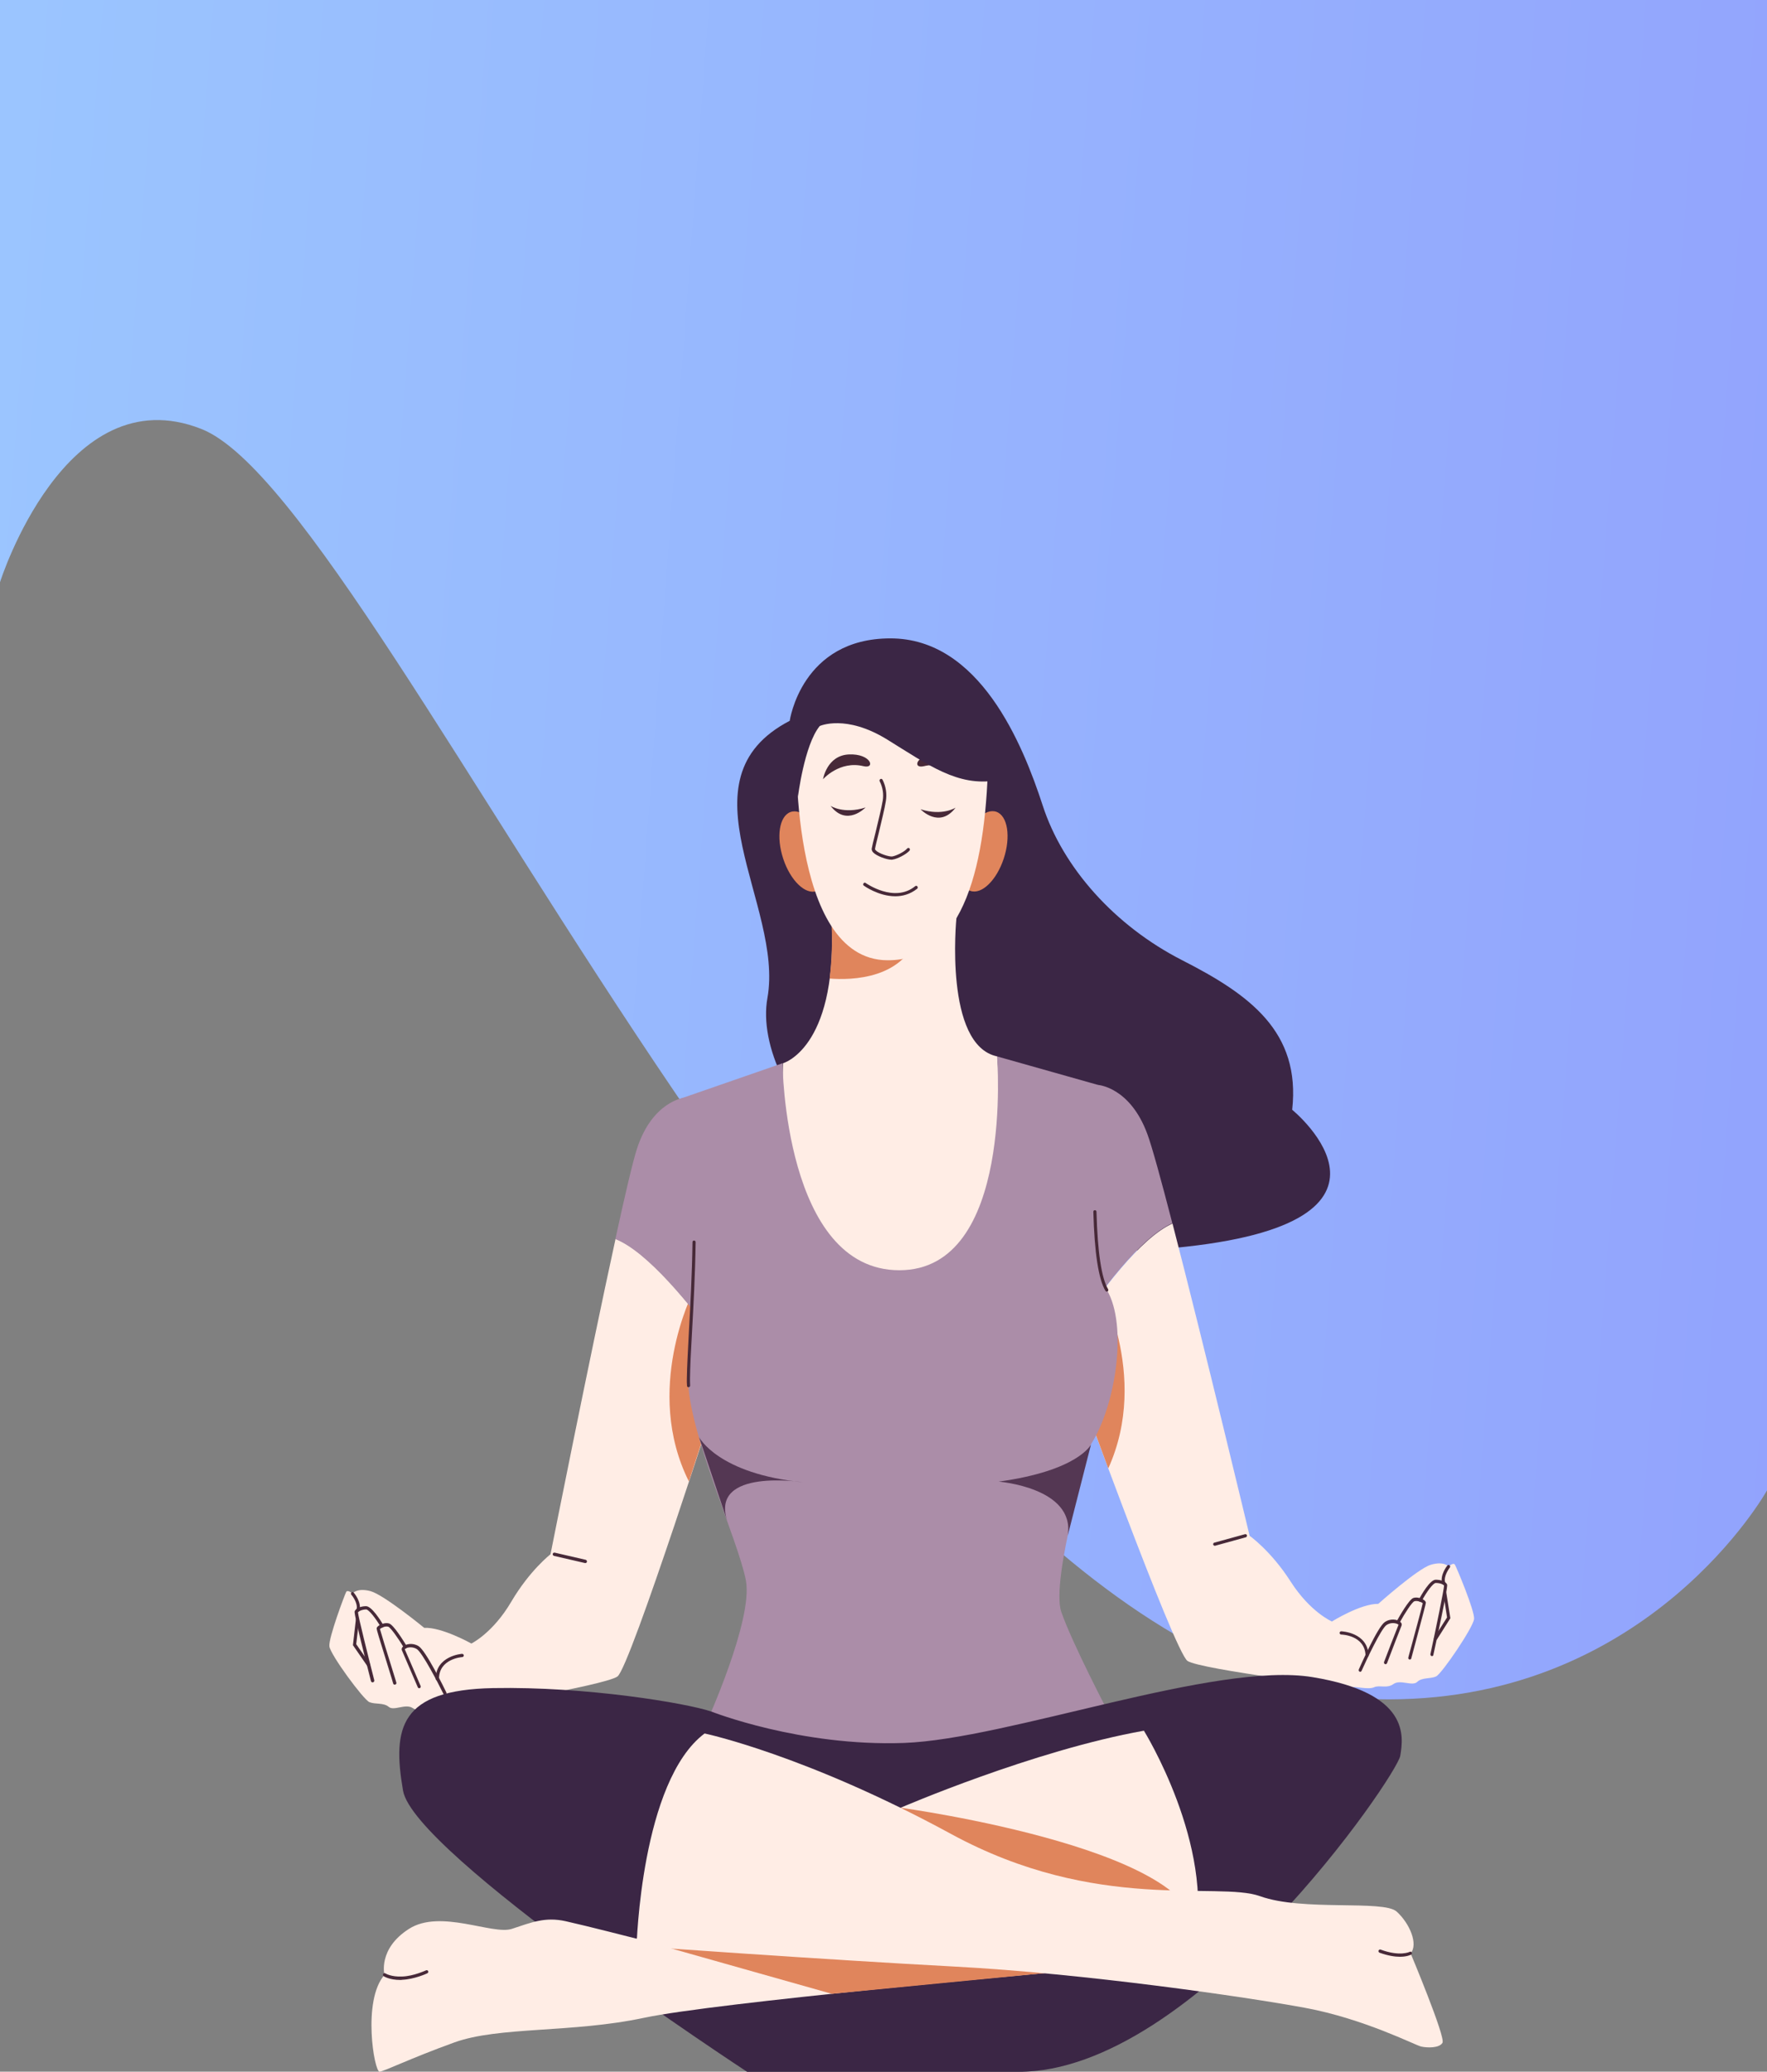 <svg width="360" height="422" viewBox="0 0 360 422" fill="none" xmlns="http://www.w3.org/2000/svg">
<rect x="0" y="0" width="360" height="422" fill="#808080" stroke="none"/>
<g clip-path="url(#clip0_256_5682)">
<path d="M0 118.599C0 118.599 13.28 76.439 41.024 87.378C79.712 102.606 178.88 346.158 282.944 346.158C336.288 346.158 360 303.599 360 303.599V-27H0V118.599Z" fill="url(#paint0_linear_256_5682)"/>
<path d="M160.896 146.828C160.896 146.828 163.264 130.037 181.408 130.037C199.552 130.037 208.352 151.516 212.448 164.118C216.544 176.719 227.104 188.589 240.864 195.605C254.624 202.621 265.024 210.168 263.264 226.061C263.264 226.061 292.704 250.001 236.608 254.423C180.512 258.845 152.96 222.171 156.352 203.286C159.744 184.4 137.856 158.798 160.896 146.828Z" fill="#3B2645"/>
<path d="M194.848 187.126C194.848 187.126 192.288 212.928 203.168 215.189C203.168 215.189 207.68 261.505 182.304 261.505C156.928 261.505 159.52 216.585 159.52 216.585C159.52 216.585 170.336 213.626 169.472 188.722C168.608 163.819 195.2 169.803 194.848 187.126Z" fill="#FFEDE5"/>
<path d="M187.295 189.421C189.439 180.942 178.399 179.213 170.975 178.98C169.919 181.474 169.311 184.699 169.439 188.723C169.599 192.247 169.439 195.805 169.023 199.329C173.247 199.662 184.703 199.628 187.295 189.421Z" fill="#E0855C"/>
<path d="M166.384 181.509C168.673 180.691 169.337 176.424 167.866 171.978C166.395 167.532 163.347 164.591 161.057 165.409C158.767 166.227 158.104 170.494 159.574 174.94C161.045 179.385 164.094 182.326 166.384 181.509Z" fill="#E0855C"/>
<path d="M204.495 174.899C205.966 170.454 205.302 166.187 203.012 165.369C200.723 164.551 197.674 167.492 196.203 171.938C194.732 176.383 195.396 180.65 197.686 181.468C199.976 182.286 203.024 179.345 204.495 174.899Z" fill="#E0855C"/>
<path d="M162.272 150.984C162.272 150.984 160.512 195.505 180.8 195.605C196.576 195.671 201.088 175.688 201.344 153.178C201.6 130.669 162.528 133.694 162.272 150.984Z" fill="#FFEDE5"/>
<path d="M182.399 182.571C179.007 182.571 176.031 180.443 175.999 180.41C175.839 180.31 175.807 180.111 175.935 179.944C176.031 179.778 176.223 179.745 176.383 179.878C176.447 179.911 182.207 184.001 186.463 180.51C186.591 180.41 186.815 180.41 186.911 180.576C187.007 180.742 187.007 180.942 186.847 181.042C185.407 182.172 183.871 182.571 182.399 182.571Z" fill="#472938"/>
<path d="M169.216 164.151C169.216 164.151 171.872 165.913 176.352 164.483C176.352 164.45 172.544 168.507 169.216 164.151Z" fill="#472938"/>
<path d="M194.688 164.517C194.688 164.517 192.032 166.279 187.552 164.849C187.552 164.849 191.36 168.906 194.688 164.517Z" fill="#472938"/>
<path d="M167.68 158.731C167.68 158.731 171.04 154.874 175.936 156.071C178.432 156.67 177.472 153.478 172.96 153.677C168.448 153.877 167.68 158.731 167.68 158.731Z" fill="#472938"/>
<path d="M196.48 158.731C196.48 158.731 193.12 154.874 188.223 156.071C185.727 156.67 186.687 153.478 191.199 153.677C195.712 153.877 196.48 158.731 196.48 158.731Z" fill="#472938"/>
<path d="M181.632 175.123C180.672 175.123 178.624 174.392 177.92 173.661C177.664 173.395 177.568 173.129 177.6 172.863C177.664 172.464 177.952 171.2 178.368 169.604C178.912 167.31 179.616 164.484 179.84 163.087C180.064 161.757 179.84 160.361 179.232 159.164C179.136 158.997 179.2 158.798 179.36 158.698C179.52 158.598 179.712 158.665 179.808 158.831C180.48 160.161 180.736 161.691 180.48 163.187C180.256 164.617 179.552 167.476 179.008 169.77C178.624 171.3 178.304 172.63 178.272 172.962C178.272 172.996 178.304 173.062 178.4 173.195C179.072 173.893 181.184 174.558 181.792 174.458C182.592 174.326 184.256 173.528 184.832 172.829C184.96 172.696 185.152 172.696 185.28 172.796C185.408 172.929 185.408 173.129 185.312 173.262C184.608 174.059 182.816 174.957 181.888 175.09C181.76 175.123 181.696 175.123 181.632 175.123Z" fill="#472938"/>
<path d="M162.56 162.389C162.56 162.389 163.84 151.782 167.008 147.892C167.008 147.892 172.32 145.431 180.768 150.652C189.216 155.872 195.136 160.261 202.976 158.964C202.976 158.964 203.712 133.661 183.456 135.024C163.2 136.388 159.04 147.393 162.56 162.389Z" fill="#3B2645"/>
<path d="M296.416 318.727C296.096 318.195 295.136 319.093 295.136 319.093C295.136 319.093 294.144 317.929 291.456 318.76C288.768 319.592 280.8 326.707 280.8 326.707C277.216 326.641 271.36 330.298 271.36 330.298C271.36 330.298 266.944 328.403 262.944 322.152C258.944 315.901 254.592 312.842 254.592 312.842C254.592 312.842 245.216 273.674 238.88 249.236C232.448 252.062 224.096 263.201 218.144 272.178C218.272 276.401 218.4 279.094 218.4 279.094C218.4 279.094 239.264 336.615 241.952 338.344C244.64 340.073 275.328 343.93 275.648 343.697C275.968 343.465 278.784 344.229 279.936 343.697C281.088 343.165 282.496 344.03 283.904 343.032C285.312 342.035 287.744 343.564 288.736 342.6C289.728 341.636 291.456 342.035 292.608 341.47C293.76 340.904 300.192 331.462 300.32 329.766C300.448 328.07 296.736 319.259 296.416 318.727Z" fill="#FFEDE5"/>
<path d="M223.52 260.707C223.52 260.707 234.432 280.058 225.792 299.11L218.368 279.027L223.52 260.707Z" fill="#E0855C"/>
<path d="M238.848 249.17C236.576 240.392 234.688 233.509 233.76 231.015C230.24 221.44 223.744 221.007 223.744 221.007C217.344 221.107 217.664 256.75 218.112 272.112C224.064 263.134 232.416 252.029 238.848 249.17Z" fill="#AB8DA8"/>
<path d="M247.487 314.87C247.359 314.87 247.231 314.771 247.167 314.638C247.135 314.472 247.231 314.272 247.391 314.239L253.663 312.51C253.823 312.477 254.015 312.576 254.047 312.743C254.079 312.909 253.983 313.108 253.823 313.142L247.551 314.87C247.551 314.87 247.519 314.87 247.487 314.87Z" fill="#472938"/>
<path d="M278.528 337.513C278.368 337.513 278.208 337.38 278.208 337.181C278.048 333.124 273.44 332.958 273.248 332.958C273.056 332.958 272.928 332.792 272.928 332.625C272.928 332.426 273.088 332.293 273.248 332.293C273.312 332.293 278.624 332.492 278.816 337.147C278.88 337.347 278.72 337.513 278.528 337.513C278.56 337.513 278.56 337.513 278.528 337.513Z" fill="#472938"/>
<path d="M277.119 340.539C277.087 340.539 277.023 340.539 276.991 340.506C276.831 340.439 276.767 340.24 276.831 340.073C277.215 339.209 280.671 331.428 282.111 330.431C283.295 329.6 284.735 329.866 285.311 330.398C285.695 330.73 285.567 331.063 285.535 331.162C285.375 331.528 283.519 336.316 282.591 338.777C282.527 338.943 282.335 339.043 282.175 338.976C282.015 338.91 281.919 338.71 281.983 338.544C282.079 338.245 284.575 331.794 284.927 330.963C284.863 330.896 284.703 330.763 284.383 330.697C284.127 330.63 283.295 330.464 282.463 331.029C281.375 331.794 278.431 338.045 277.375 340.406C277.343 340.472 277.247 340.539 277.119 340.539Z" fill="#472938"/>
<path d="M287.232 338.045C287.04 338.045 286.912 337.912 286.912 337.713C286.912 337.646 286.912 337.646 287.808 334.354C288.544 331.661 289.728 327.272 289.856 326.574C289.664 326.375 288.768 325.975 288.16 326.175C287.68 326.341 286.208 328.602 285.12 330.597C285.024 330.763 284.832 330.797 284.672 330.73C284.512 330.63 284.48 330.431 284.544 330.265C285.12 329.234 287.04 325.842 287.936 325.51C288.704 325.244 289.696 325.61 290.144 325.942C290.368 326.109 290.496 326.308 290.496 326.474C290.496 326.674 290.048 328.369 288.416 334.487C288 336.05 287.584 337.546 287.552 337.713C287.552 337.912 287.392 338.045 287.232 338.045Z" fill="#472938"/>
<path d="M291.744 337.347C291.712 337.347 291.712 337.347 291.68 337.347C291.52 337.314 291.392 337.114 291.424 336.948C292.544 331.761 294.176 323.848 294.208 322.983C294.08 322.784 293.504 322.451 292.512 322.451C291.968 322.451 290.592 324.346 289.664 326.109C289.568 326.275 289.376 326.341 289.216 326.242C289.056 326.142 288.992 325.942 289.088 325.776C289.6 324.845 291.328 321.786 292.512 321.786C293.632 321.786 294.56 322.185 294.816 322.75C294.88 322.883 295.04 323.249 292.032 337.081C292.032 337.247 291.904 337.347 291.744 337.347Z" fill="#472938"/>
<path d="M294.144 322.784C294.016 322.784 293.888 322.684 293.824 322.551C293.312 320.855 294.816 318.96 294.88 318.893C295.008 318.76 295.2 318.727 295.328 318.86C295.456 318.993 295.488 319.193 295.36 319.326C295.36 319.359 294.016 321.021 294.432 322.385C294.496 322.551 294.4 322.75 294.208 322.817C294.208 322.783 294.176 322.784 294.144 322.784Z" fill="#472938"/>
<path d="M292.448 334.122C292.384 334.122 292.32 334.088 292.288 334.055C292.128 333.955 292.096 333.756 292.192 333.59L294.816 329.467L294.048 324.479C294.016 324.313 294.144 324.114 294.304 324.114C294.464 324.08 294.656 324.213 294.656 324.38L295.488 329.633L292.736 333.989C292.64 334.055 292.544 334.122 292.448 334.122Z" fill="#472938"/>
<path d="M70.528 324.28C70.816 323.748 71.808 324.58 71.808 324.58C71.808 324.58 72.768 323.383 75.488 324.114C78.208 324.846 86.432 331.595 86.432 331.595C89.984 331.396 96.032 334.787 96.032 334.787C96.032 334.787 100.384 332.692 104.16 326.275C107.936 319.858 112.16 316.6 112.16 316.6C112.16 316.6 120 277.099 125.408 252.362C131.936 254.922 140.704 265.695 147.008 274.406C147.04 278.629 147.04 281.322 147.04 281.322C147.04 281.322 128.416 339.642 125.792 341.503C123.168 343.365 92.64 348.453 92.352 348.253C92.064 348.054 89.248 348.918 88.064 348.419C86.88 347.921 85.536 348.885 84.064 347.921C82.592 346.956 80.256 348.586 79.2 347.688C78.144 346.79 76.48 347.222 75.264 346.724C74.048 346.225 67.296 337.048 67.104 335.352C66.912 333.657 70.24 324.812 70.528 324.28Z" fill="#FFEDE5"/>
<path d="M141.152 263.301C141.152 263.301 131.008 283.117 140.352 301.77L146.976 281.388L141.152 263.301Z" fill="#E0855C"/>
<path d="M125.376 252.395C127.296 243.551 128.928 236.602 129.76 234.041C132.896 224.333 139.392 223.601 139.392 223.601C145.792 223.435 146.816 259.078 146.976 274.439C140.672 265.761 131.904 254.989 125.376 252.395Z" fill="#AB8DA8"/>
<path d="M119.263 318.395C119.231 318.395 119.231 318.395 119.199 318.395L112.863 316.932C112.703 316.899 112.575 316.7 112.607 316.533C112.639 316.367 112.831 316.234 112.991 316.267L119.327 317.73C119.487 317.764 119.615 317.963 119.583 318.129C119.551 318.296 119.391 318.395 119.263 318.395Z" fill="#472938"/>
<path d="M89.088 342.301C88.896 342.301 88.768 342.135 88.768 341.969C88.8 337.281 94.08 336.882 94.144 336.882C94.304 336.882 94.464 337.015 94.496 337.181C94.496 337.381 94.368 337.514 94.208 337.547C94.016 337.547 89.44 337.913 89.44 341.969C89.408 342.168 89.28 342.301 89.088 342.301Z" fill="#472938"/>
<path d="M90.655 345.261C90.527 345.261 90.431 345.194 90.367 345.094C89.247 342.8 86.047 336.649 84.927 335.918C84.063 335.386 83.231 335.585 82.975 335.652C82.687 335.751 82.527 335.884 82.463 335.951C82.847 336.782 85.567 343.133 85.695 343.432C85.759 343.598 85.695 343.798 85.535 343.864C85.375 343.931 85.183 343.864 85.119 343.698C84.063 341.271 82.047 336.549 81.887 336.184C81.759 335.951 81.855 335.652 82.079 335.419C82.623 334.887 84.063 334.554 85.279 335.319C86.783 336.25 90.527 343.897 90.943 344.762C91.007 344.928 90.975 345.128 90.815 345.194C90.751 345.261 90.687 345.261 90.655 345.261Z" fill="#472938"/>
<path d="M80.415 343.166C80.255 343.166 80.127 343.066 80.095 342.9C80.063 342.734 79.647 341.404 79.167 339.841C77.247 333.69 76.735 331.961 76.735 331.762C76.735 331.562 76.831 331.396 77.055 331.23C77.503 330.864 78.463 330.465 79.263 330.698C80.191 330.964 82.239 334.289 82.847 335.286C82.943 335.452 82.879 335.652 82.751 335.752C82.591 335.851 82.399 335.785 82.303 335.652C81.119 333.69 79.551 331.496 79.103 331.363C78.463 331.163 77.599 331.629 77.407 331.828C77.567 332.427 78.943 336.949 79.807 339.675C80.767 342.767 80.767 342.767 80.767 342.834C80.767 343 80.607 343.166 80.415 343.166C80.447 343.166 80.447 343.166 80.415 343.166Z" fill="#472938"/>
<path d="M75.904 342.7C75.776 342.7 75.648 342.601 75.584 342.468C72.064 328.736 72.224 328.37 72.256 328.237C72.48 327.638 73.376 327.206 74.528 327.173H74.56C75.744 327.173 77.568 330.132 78.112 331.03C78.208 331.196 78.144 331.396 78.016 331.495C77.856 331.595 77.664 331.529 77.568 331.396C76.576 329.7 75.136 327.838 74.592 327.838C73.632 327.871 73.056 328.237 72.928 328.436C72.992 329.301 74.944 337.148 76.256 342.268C76.288 342.434 76.192 342.634 76.032 342.667C75.936 342.667 75.904 342.7 75.904 342.7Z" fill="#472938"/>
<path d="M72.959 328.27C72.927 328.27 72.895 328.27 72.863 328.27C72.703 328.237 72.575 328.038 72.639 327.871C72.991 326.475 71.615 324.879 71.583 324.846C71.455 324.713 71.487 324.513 71.615 324.38C71.743 324.247 71.935 324.28 72.063 324.413C72.127 324.48 73.695 326.309 73.247 328.038C73.215 328.171 73.087 328.27 72.959 328.27Z" fill="#472938"/>
<path d="M75.071 339.475C74.975 339.475 74.879 339.442 74.815 339.342L71.903 335.12L72.511 329.833C72.543 329.667 72.703 329.534 72.863 329.534C73.023 329.567 73.151 329.733 73.151 329.899L72.575 334.92L75.359 338.943C75.455 339.076 75.423 339.309 75.295 339.409C75.199 339.475 75.135 339.475 75.071 339.475Z" fill="#472938"/>
<path d="M203.135 215.189L223.743 221.008C223.743 221.008 221.247 255.62 225.503 262.769C229.759 269.917 227.391 286.176 222.239 294.256C222.239 294.256 213.983 321.853 216.223 328.337C218.463 334.82 225.983 349.151 225.983 349.151C225.983 349.151 192.415 366.84 143.839 351.113C143.839 351.113 153.471 330.032 151.967 321.953C150.463 313.873 140.063 291.363 140.191 280.724C140.319 270.084 143.583 241.689 138.815 223.734L159.423 216.585C159.423 216.585 159.775 258.746 183.231 258.746C206.687 258.746 203.135 215.189 203.135 215.189Z" fill="#AB8DA8"/>
<path d="M222.271 294.256C222.271 294.256 219.711 299.576 203.455 301.803C203.455 301.803 219.103 303.034 217.535 312.809L222.271 294.256Z" fill="#543753"/>
<path d="M142.432 292.76C142.432 292.76 146.272 300.241 163.648 301.937C163.648 301.937 144.608 298.944 148.16 309.783L142.432 292.76Z" fill="#543753"/>
<path d="M140.287 282.586C140.127 282.586 139.967 282.453 139.967 282.286C139.935 281.721 139.903 281.222 139.935 280.724C139.967 278.33 140.159 275.071 140.351 271.281C140.639 266.094 140.991 259.643 141.087 253.027C141.087 252.827 141.215 252.694 141.407 252.694C141.599 252.694 141.727 252.861 141.727 253.027C141.631 259.643 141.279 266.127 140.991 271.314C140.767 275.104 140.607 278.363 140.575 280.757C140.575 281.222 140.575 281.721 140.607 282.253C140.607 282.386 140.479 282.552 140.287 282.586Z" fill="#472938"/>
<path d="M225.503 263.101C225.407 263.101 225.279 263.035 225.215 262.935C223.807 260.574 222.975 255.155 222.751 246.842C222.751 246.643 222.879 246.51 223.071 246.51C223.231 246.51 223.391 246.643 223.391 246.842C223.615 255.055 224.415 260.375 225.759 262.602C225.855 262.769 225.791 262.968 225.663 263.068C225.631 263.068 225.567 263.101 225.503 263.101Z" fill="#472938"/>
<path d="M144.959 348.652C144.959 348.652 163.039 355.801 184.191 355.036C205.343 354.271 247.679 338.378 267.455 341.637C287.231 344.895 285.951 353.64 285.279 357.663C284.607 361.686 243.551 422.034 207.487 422.034H152.223C152.223 422.034 84.319 377.579 82.111 364.745C79.903 351.911 81.502 344.23 100.447 343.864C119.391 343.499 139.871 346.923 144.959 348.652Z" fill="#3B2645"/>
<path d="M183.487 368.236C183.487 368.236 210.495 356.566 233.055 352.542C233.055 352.542 247.583 375.95 243.327 395.733C243.295 395.733 191.647 383.963 183.487 368.236Z" fill="#FFEDE5"/>
<path d="M183.487 368.236C183.487 368.236 248.831 377.113 243.295 395.733C237.759 414.353 183.487 368.236 183.487 368.236Z" fill="#E0855C"/>
<path d="M212.863 401.918C212.863 401.918 145.887 407.903 131.199 411.028C116.511 414.153 101.631 412.757 92.543 416.049C83.455 419.34 78.431 421.867 77.343 422C76.255 422.133 73.759 407.47 78.335 402.283C78.335 402.283 76.927 396.997 83.327 392.907C89.727 388.817 100.351 394.204 104.287 392.907C108.223 391.61 111.039 390.413 115.231 391.344C119.423 392.275 129.663 394.902 129.663 394.902C129.663 394.902 182.399 360.09 212.863 401.918Z" fill="#FFEDE5"/>
<path d="M129.695 394.902L169.471 406.141L212.863 401.918C212.863 401.918 193.087 380.771 165.791 382.733C138.495 384.695 129.695 394.902 129.695 394.902Z" fill="#E0855C"/>
<path d="M143.551 353.107C143.551 353.107 164.095 357.43 193.791 373.589C223.487 389.748 248.063 383.132 256.735 386.257C265.407 389.383 281.855 386.955 284.543 389.383C287.231 391.81 288.991 396.066 287.391 397.894C287.391 397.894 294.559 414.985 293.887 416.115C293.215 417.246 290.719 417.146 289.535 416.88C288.351 416.614 277.919 411.227 265.919 409C253.919 406.772 220.831 401.984 194.463 400.588C168.095 399.191 129.695 396.431 129.695 396.431C129.695 396.431 130.591 362.816 143.551 353.107Z" fill="#FFEDE5"/>
<path d="M285.215 398.593C284.191 398.593 282.815 398.393 281.055 397.761C280.895 397.695 280.799 397.495 280.863 397.329C280.927 397.163 281.119 397.063 281.279 397.13C285.247 398.593 287.167 397.595 287.199 397.595C287.359 397.495 287.551 397.562 287.615 397.728C287.711 397.895 287.647 398.094 287.487 398.16C287.455 398.16 286.719 398.593 285.215 398.593Z" fill="#472938"/>
<path d="M81.567 403.314C79.327 403.314 78.239 402.583 78.175 402.55C78.015 402.45 77.983 402.25 78.079 402.084C78.175 401.918 78.367 401.885 78.527 401.984C78.527 401.984 79.679 402.716 81.919 402.616C84.255 402.55 86.783 401.353 86.815 401.353C86.975 401.286 87.167 401.353 87.231 401.519C87.295 401.685 87.231 401.885 87.071 401.951C86.975 402.018 84.383 403.181 81.951 403.281C81.823 403.314 81.695 403.314 81.567 403.314Z" fill="#472938"/>
</g>
<defs>
<linearGradient id="paint0_linear_256_5682" x1="360" y1="346.158" x2="-120.004" y2="310.325" gradientUnits="userSpaceOnUse">
<stop stop-color="#92A3FD"/>
<stop offset="1" stop-color="#9DCEFF"/>
</linearGradient>
<clipPath id="clip0_256_5682">
<rect width="360" height="422" fill="white"/>
</clipPath>
</defs>
</svg>
